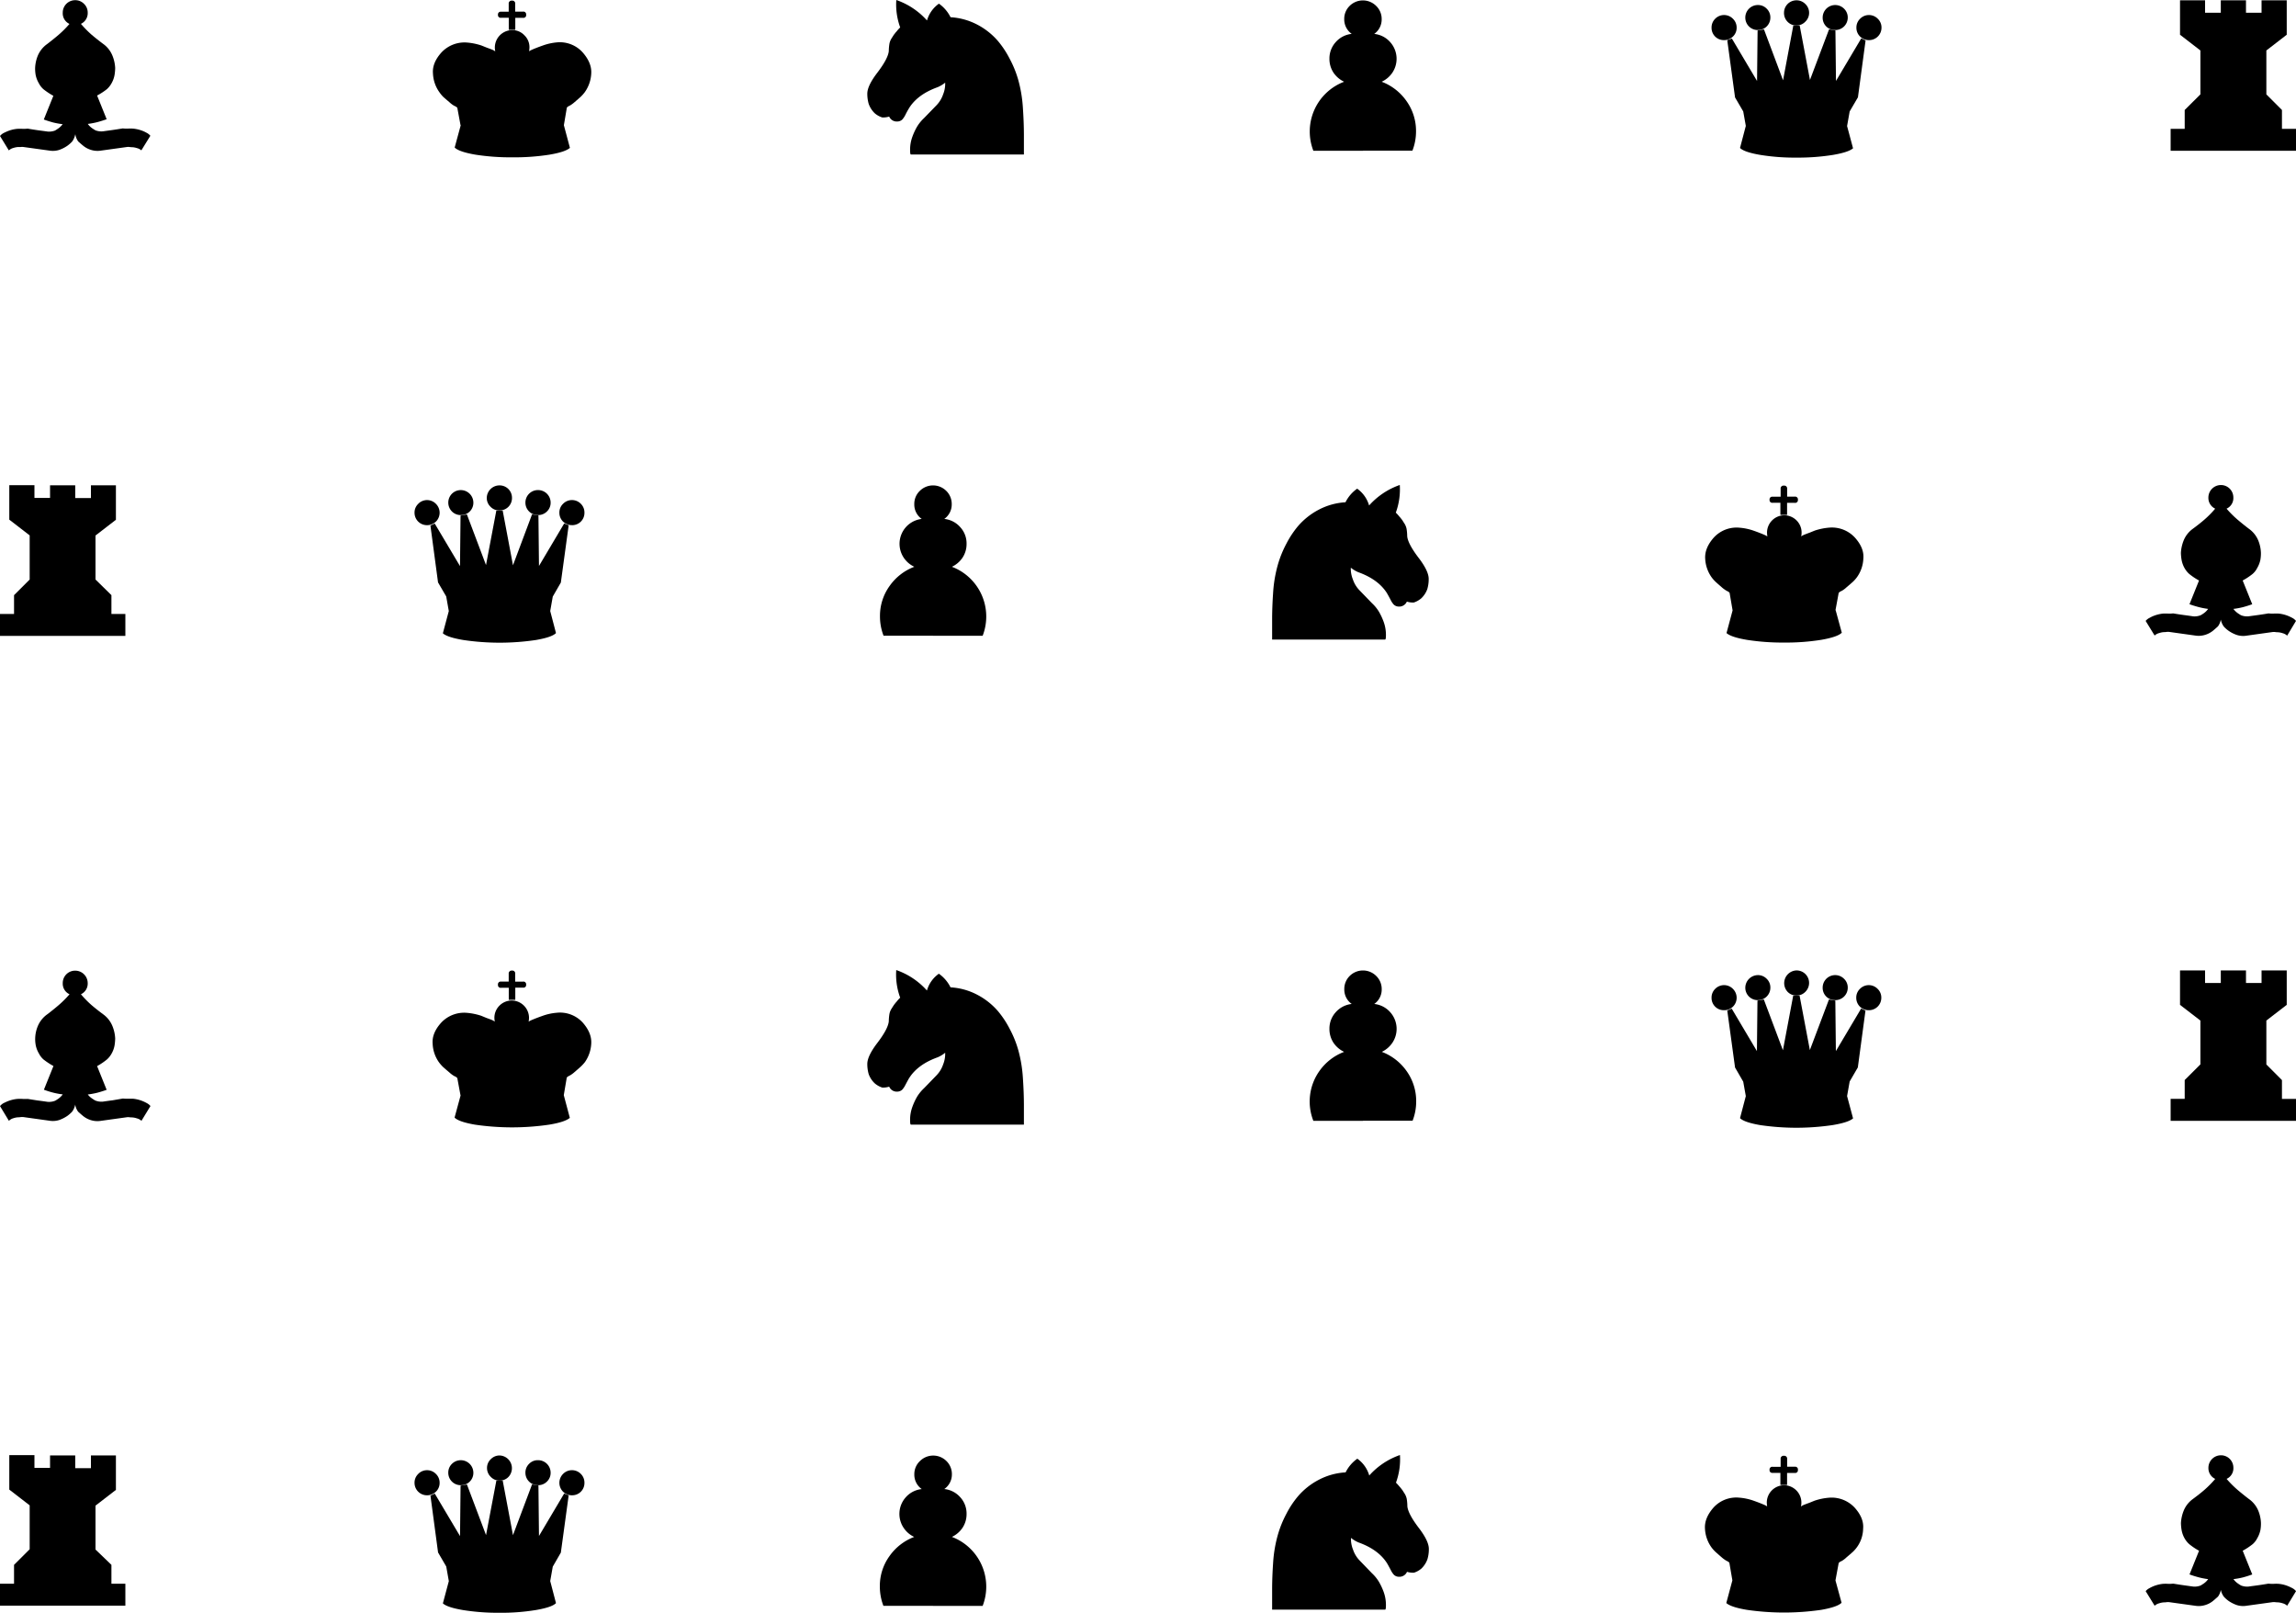 <svg xmlns="http://www.w3.org/2000/svg" viewBox="0 0 721.2 506.5"><g id="Layer_2" data-name="Layer 2"><g id="Layer_2-2" data-name="Layer 2"><g id="bb"><g id="Group_13" data-name="Group 13"><path id="Path_89" data-name="Path 89" d="M23.63,42.21a5.41,5.41,0,0,1-1,2.28,10.14,10.14,0,0,1-1.53,1.33,10.85,10.85,0,0,1-2.45,1.24,6.61,6.61,0,0,1-3.15.23l-8.1-1.12a3.39,3.39,0,0,0-.9,0,5.81,5.81,0,0,1-.72,0,5.89,5.89,0,0,0-1.56.29,3.23,3.23,0,0,0-1.44.78L0,42.71a3.94,3.94,0,0,1,.92-.81,10.56,10.56,0,0,1,1-.49,10.5,10.5,0,0,1,3.57-.95,14.06,14.06,0,0,1,1.59,0,11,11,0,0,0,1.62-.06c1,.17,2.07.34,3.11.49s2.12.28,3.18.43A5.29,5.29,0,0,0,17.28,41c.21-.12.55-.33,1-.64A6,6,0,0,0,19.68,39a23.75,23.75,0,0,1-3.12-.57c-1-.29-2-.59-2.8-.9l3-7.44A22,22,0,0,1,13.62,28a6.32,6.32,0,0,1-1.41-1.84,8.28,8.28,0,0,1-1-2.57,11.88,11.88,0,0,1-.18-2.22,11.54,11.54,0,0,1,.81-3.81,8.56,8.56,0,0,1,3-3.75c1.21-.93,2.4-1.88,3.55-2.86a31.83,31.83,0,0,0,3.43-3.44A3.66,3.66,0,0,1,19.71,4,3.89,3.89,0,0,1,23.57.06h.06A3.76,3.76,0,0,1,26.4,1.22,3.74,3.74,0,0,1,27.55,4a3.69,3.69,0,0,1-2.13,3.49,33.07,33.07,0,0,0,3.37,3.43q1.74,1.47,3.61,2.86a8.41,8.41,0,0,1,2.94,3.75,11.83,11.83,0,0,1,.84,3.81,15,15,0,0,1-.2,2.22,8.18,8.18,0,0,1-.93,2.57A7.05,7.05,0,0,1,33.58,28,20,20,0,0,1,30.5,30l3,7.44c-.85.31-1.8.61-2.86.9a24.62,24.62,0,0,1-3.06.58,5.63,5.63,0,0,0,1.36,1.35c.33.23.68.44,1,.64a5.22,5.22,0,0,0,2.34.34l3.12-.43c1.06-.15,2.11-.32,3.17-.49a10.18,10.18,0,0,0,1.56.06,14.92,14.92,0,0,1,1.64,0,11.1,11.1,0,0,1,3.58.95c.35.17.66.34.93.49a3.68,3.68,0,0,1,.95.81l-2.83,4.58A3.28,3.28,0,0,0,43,46.51a5.45,5.45,0,0,0-1.5-.28,5.12,5.12,0,0,1-.78-.06,3.17,3.17,0,0,0-.87,0l-8.08,1.12a6.94,6.94,0,0,1-3.23-.23,7.1,7.1,0,0,1-2.42-1.3c-.64-.51-1.15-1-1.53-1.32a5,5,0,0,1-.92-2.23"/></g></g><g id="bk"><g id="Group_14" data-name="Group 14"><path id="Path_95" data-name="Path 95" d="M144.65,39.28l-1-5.39s0,0-.08-.12a2.49,2.49,0,0,0-.84-.51,8,8,0,0,1-1.56-1.16c-.84-.71-1.51-1.29-2-1.73A11.58,11.58,0,0,1,138,28.93a10.82,10.82,0,0,1-2-5.86c-.19-2.21.7-4.42,2.68-6.61a9.9,9.9,0,0,1,8.11-3.09,19,19,0,0,1,4.47.93L153,15c.6.21,1.19.43,1.76.66a6.56,6.56,0,0,1,.81.47,5.47,5.47,0,0,1,5.31-6.67,5.17,5.17,0,0,1,3.84,1.62,5.18,5.18,0,0,1,1.59,3.8,8.27,8.27,0,0,1-.12,1.22,5.93,5.93,0,0,1,.78-.43c.88-.39,2-.84,3.49-1.36a17.56,17.56,0,0,1,4.47-1A9.65,9.65,0,0,1,183,16.43q2.91,3.3,2.72,6.61a11,11,0,0,1-2,5.86,11.31,11.31,0,0,1-1.29,1.47c-.48.44-1.13,1-1.94,1.7a9.28,9.28,0,0,1-1.61,1.16,1.88,1.88,0,0,0-.78.52l-.06.08a.09.09,0,0,0,0,.06l-.92,5.43,1.9,7.12c-1,.87-3.12,1.58-6.46,2.14a71.54,71.54,0,0,1-11.6.83,71.33,71.33,0,0,1-11.77-.86c-3.38-.6-5.51-1.34-6.37-2.22l1.9-7"/><path id="Path_100" data-name="Path 100" d="M161.86,9.36h-2.05V5.58h-2.39a.85.85,0,0,1-1-.71,1,1,0,0,1,0-.24v0a.85.85,0,0,1,.73-.95h2.64V1.2a.9.9,0,0,1,.78-1,.76.76,0,0,1,.26,0,.89.89,0,0,1,1,.76,1,1,0,0,1,0,.25V3.65h2.48a.84.84,0,0,1,.95.72.45.45,0,0,1,0,.23v0a.83.83,0,0,1-.71,1,.49.49,0,0,1-.24,0l-2.45,0,0,3.75"/></g></g><g id="bn"><g id="Group_15" data-name="Group 15"><path id="Path_105" data-name="Path 105" d="M298.59,5.41A20.6,20.6,0,0,1,307,7.75,22,22,0,0,1,313.57,13a29.77,29.77,0,0,1,3.57,5.43,33.2,33.2,0,0,1,2.72,6.72,42.42,42.42,0,0,1,1.44,8.68q.31,4.53.32,8.4v6.29H286.13c-.18,0-.26-.47-.26-1.41a11.86,11.86,0,0,1,.75-4.25,19.6,19.6,0,0,1,1.44-3.08,12.9,12.9,0,0,1,2.19-2.69q1.74-1.79,4-4.12a9.18,9.18,0,0,0,2-3.35,8.82,8.82,0,0,0,.64-3.66,10.12,10.12,0,0,1-2.34,1.41q-6.12,2.19-8.85,6.35a26.67,26.67,0,0,0-1.3,2.34,7,7,0,0,1-1,1.5,2.33,2.33,0,0,1-1.59.6,2.58,2.58,0,0,1-2.51-1.55,6.61,6.61,0,0,1-2.17.28,6.75,6.75,0,0,1-2.33-1.29,7.56,7.56,0,0,1-1.94-3,11.33,11.33,0,0,1-.43-3.17q0-2.43,3-6.4,3.53-4.59,3.75-7a15.19,15.19,0,0,1,.21-2.34,4.71,4.71,0,0,1,.72-1.73l.49-.78a6.26,6.26,0,0,1,.49-.66,3.6,3.6,0,0,1,.43-.52l.43-.52q.31-.37.81-.87A21,21,0,0,1,281.54,0a23,23,0,0,1,9.64,6.43,9.73,9.73,0,0,1,3.75-5.28,11.47,11.47,0,0,1,3.66,4.28"/></g></g><g id="bp"><g id="Group_16" data-name="Group 16"><path id="Path_112" data-name="Path 112" d="M428.13,47.34H412.54a16.71,16.71,0,0,1,9.67-21.67,8.22,8.22,0,0,1-3.35-2.86,7.82,7.82,0,0,1-1.27-4.36,7.63,7.63,0,0,1,2-5.25,7.73,7.73,0,0,1,5-2.56A5.56,5.56,0,0,1,422.24,6a5.67,5.67,0,0,1,1.7-4.15,5.89,5.89,0,0,1,8.32,0l0,0A5.68,5.68,0,0,1,434,6a5.57,5.57,0,0,1-2.34,4.65,7.68,7.68,0,0,1,5,2.56,7.83,7.83,0,0,1,.7,9.61A8.2,8.2,0,0,1,434,25.67a16.75,16.75,0,0,1,7.79,6.06,16.17,16.17,0,0,1,3,9.58,16.63,16.63,0,0,1-1.13,6H428.12"/></g></g><g id="bq"><g id="Group_17" data-name="Group 17"><path id="Path_113" data-name="Path 113" d="M587.07,12.6a3.86,3.86,0,0,1-2.8-1.13,3.8,3.8,0,0,1-1.15-2.8,3.77,3.77,0,0,1,1.15-2.77,3.88,3.88,0,0,1,5.47-.1.94.94,0,0,0,.1.1A3.77,3.77,0,0,1,591,8.67a3.9,3.9,0,0,1-3.86,3.93h-.06"/><path id="Path_114" data-name="Path 114" d="M541.54,12.6a3.84,3.84,0,0,1-3.92-3.77V8.67a3.82,3.82,0,0,1,1.13-2.77,3.9,3.9,0,0,1,5.51-.08l.08.08a3.82,3.82,0,0,1,1.16,2.77,3.77,3.77,0,0,1-1.16,2.8,3.86,3.86,0,0,1-2.8,1.13"/><path id="Path_115" data-name="Path 115" d="M576.44,9.43a3.84,3.84,0,0,1-3.92-3.77V5.5a3.94,3.94,0,0,1,6.72-2.77A3.82,3.82,0,0,1,580.4,5.5a3.91,3.91,0,0,1-4,3.93"/><path id="Path_116" data-name="Path 116" d="M552.17,9.43a3.89,3.89,0,0,1-3.95-3.93,3.94,3.94,0,0,1,3.95-3.92,3.75,3.75,0,0,1,2.77,1.15,3.77,3.77,0,0,1,1.15,2.77,3.89,3.89,0,0,1-3.85,3.93h-.07"/><path id="Path_120" data-name="Path 120" d="M564.31,8a3.8,3.8,0,0,1-2.8-1.15A3.89,3.89,0,0,1,560.38,4,3.9,3.9,0,0,1,564.24.1h.07a3.82,3.82,0,0,1,2.77,1.16A3.75,3.75,0,0,1,568.26,4a3.77,3.77,0,0,1-1.18,2.8A3.81,3.81,0,0,1,564.31,8"/><path id="Path_117" data-name="Path 117" d="M582.05,46.58q-1.41,1.24-6.35,2.08a69.78,69.78,0,0,1-11.37.84,67.3,67.3,0,0,1-11.51-.87c-3.31-.57-5.39-1.29-6.26-2.16l1.82-6.93L547.57,35,545,30.6l-2.45-18L544,12.1l7.91,13.33.17-15.86,2-.35,6,16L563.3,8h2l3.23,17.11,6-15.9,2,.35.17,15.86,7.94-13.36,1.36.64-2.4,17.86L581,35l-.81,4.59,1.88,7"/></g></g><g id="br"><g id="Group_18" data-name="Group 18"><path id="Path_122" data-name="Path 122" d="M705.48,4h4.9V.09h7.91V10.91l-6.4,4.94V29.64l4.9,4.9v5.92h4.41v6.89H681.82V40.46h4.42V34.54l4.93-4.9V15.85l-6.4-4.94V.09h7.87V4h4.94V.09h7.91V4"/></g></g><g id="bb-2" data-name="bb"><g id="Group_13-2" data-name="Group 13"><path id="Path_89-2" data-name="Path 89" d="M697.57,194.55a5.54,5.54,0,0,0,1,2.28,10.07,10.07,0,0,0,1.52,1.32,10.52,10.52,0,0,0,2.46,1.24,6.44,6.44,0,0,0,3.14.24l8.11-1.13a3.32,3.32,0,0,1,.89,0,4.37,4.37,0,0,0,.72.06,5.52,5.52,0,0,1,1.56.29,3.26,3.26,0,0,1,1.45.78L721.2,195a4,4,0,0,0-.92-.81c-.27-.15-.59-.32-.95-.49a10.85,10.85,0,0,0-3.58-1,14.06,14.06,0,0,0-1.59,0,10.79,10.79,0,0,1-1.61-.06c-1,.18-2.08.34-3.12.49l-3.17.43a5.18,5.18,0,0,1-2.34-.34c-.21-.12-.55-.33-1-.64a5.9,5.9,0,0,1-1.38-1.35,23.34,23.34,0,0,0,3.11-.58c1.06-.29,2-.59,2.8-.89l-3-7.45a21.09,21.09,0,0,0,3.14-2.08,6.06,6.06,0,0,0,1.42-1.84,8.54,8.54,0,0,0,1-2.57,11.8,11.8,0,0,0,.17-2.22,11.29,11.29,0,0,0-.81-3.81,8.54,8.54,0,0,0-3-3.75c-1.21-.92-2.39-1.88-3.55-2.86a32.67,32.67,0,0,1-3.43-3.43,3.64,3.64,0,0,0,2.13-3.49,3.9,3.9,0,0,0-3.86-3.93h-.06a3.94,3.94,0,0,0-3.92,3.93,3.71,3.71,0,0,0,2.14,3.49,31.29,31.29,0,0,1-3.38,3.43c-1.15,1-2.36,1.94-3.61,2.86a8.41,8.41,0,0,0-2.94,3.75,12.17,12.17,0,0,0-.84,3.81,13.68,13.68,0,0,0,.21,2.22,8.15,8.15,0,0,0,.92,2.57,7.1,7.1,0,0,0,1.47,1.85,20.07,20.07,0,0,0,3.09,2.07l-3,7.45c.84.31,1.8.6,2.86.89a24.13,24.13,0,0,0,3,.58,5.81,5.81,0,0,1-1.35,1.36,11.06,11.06,0,0,1-1,.63,5.32,5.32,0,0,1-2.34.35c-1-.16-2.08-.3-3.11-.44s-2.12-.31-3.18-.49a10.13,10.13,0,0,1-1.56.06,15,15,0,0,0-1.64,0,11.36,11.36,0,0,0-3.58,1l-.92.49a3.89,3.89,0,0,0-.95.81l2.82,4.59a3.26,3.26,0,0,1,1.48-.78,5.05,5.05,0,0,1,1.5-.29,4.9,4.9,0,0,0,.77-.06,3.17,3.17,0,0,1,.87,0l8.08,1.13a6.93,6.93,0,0,0,3.23-.23,7.41,7.41,0,0,0,2.43-1.3c.63-.52,1.14-1,1.52-1.33a4.9,4.9,0,0,0,.92-2.22"/></g></g><g id="bk-2" data-name="bk"><g id="Group_14-2" data-name="Group 14"><path id="Path_95-2" data-name="Path 95" d="M576.55,191.62l1-5.4s0,0,.09-.11a2.33,2.33,0,0,1,.83-.52,7.71,7.71,0,0,0,1.56-1.16c.85-.71,1.51-1.28,2-1.73a10.23,10.23,0,0,0,1.27-1.44,10.82,10.82,0,0,0,2-5.86c.2-2.21-.7-4.41-2.68-6.6a9.83,9.83,0,0,0-8.11-3.09,19.52,19.52,0,0,0-4.47.92l-1.7.69c-.6.21-1.18.44-1.76.67a6.48,6.48,0,0,0-.81.46,5.39,5.39,0,0,0-1.44-5,5.47,5.47,0,0,0-3.87-1.62,5.46,5.46,0,0,0-5.42,5.43,9.89,9.89,0,0,0,.11,1.21,5.93,5.93,0,0,0-.78-.43c-.88-.39-2-.84-3.49-1.36a17.47,17.47,0,0,0-4.47-.95,9.69,9.69,0,0,0-8.08,3.09q-2.91,3.28-2.71,6.61a11,11,0,0,0,2,5.85,10.68,10.68,0,0,0,1.3,1.47c.48.45,1.12,1,1.93,1.71a9.7,9.7,0,0,0,1.62,1.15,2.14,2.14,0,0,1,.78.52.41.41,0,0,0,.05.09.05.05,0,0,1,0,.05l.93,5.43-1.91,7.12c1,.87,3.12,1.58,6.47,2.14a72.48,72.48,0,0,0,11.59.84,70.27,70.27,0,0,0,11.77-.87c3.39-.6,5.51-1.34,6.38-2.22l-1.91-7"/><path id="Path_100-2" data-name="Path 100" d="M559.34,161.7h2v-3.78h2.4a.86.86,0,0,0,1-.71.65.65,0,0,0,0-.24v0a.86.86,0,0,0-.74-1,.65.65,0,0,0-.24,0h-2.4v-2.46a.89.89,0,0,0-.78-1,1.13,1.13,0,0,0-.26,0,.9.9,0,0,0-1,.76,1,1,0,0,0,0,.25V156h-2.48a.84.84,0,0,0-1,.71,1,1,0,0,0,0,.24v0a.84.84,0,0,0,.71.95,1,1,0,0,0,.24,0l2.45,0,0,3.75"/></g></g><g id="bn-2" data-name="bn"><g id="Group_15-2" data-name="Group 15"><path id="Path_105-2" data-name="Path 105" d="M422.62,157.74a20.56,20.56,0,0,0-8.4,2.34,22.06,22.06,0,0,0-6.58,5.25,30,30,0,0,0-3.58,5.43,34,34,0,0,0-2.71,6.72,42,42,0,0,0-1.45,8.68q-.31,4.53-.31,8.4v6.29h35.49c.17,0,.26-.47.26-1.41a12,12,0,0,0-.75-4.24,19.76,19.76,0,0,0-1.45-3.09,12.53,12.53,0,0,0-2.19-2.68l-4-4.13a9,9,0,0,1-2-3.35,8.82,8.82,0,0,1-.64-3.66,9.78,9.78,0,0,0,2.34,1.41q6.12,2.2,8.86,6.35c.13.18.57.95,1.3,2.34a6.15,6.15,0,0,0,1,1.5,2.37,2.37,0,0,0,1.59.61,2.6,2.6,0,0,0,2.51-1.56,6.59,6.59,0,0,0,2.16.29,7,7,0,0,0,2.34-1.3,7.43,7.43,0,0,0,1.93-2.94,11,11,0,0,0,.43-3.18c0-1.61-1-3.75-3-6.4-2.35-3.06-3.6-5.38-3.75-7a15.4,15.4,0,0,0-.2-2.34,5,5,0,0,0-.72-1.73c-.25-.38-.42-.64-.49-.78a8.05,8.05,0,0,0-.49-.66c-.14-.18-.28-.36-.43-.52s-.26-.31-.44-.52a11.74,11.74,0,0,0-.81-.86,21.26,21.26,0,0,0,1.25-8.69,23.06,23.06,0,0,0-9.64,6.44,9.75,9.75,0,0,0-3.75-5.28,11.46,11.46,0,0,0-3.67,4.27"/></g></g><g id="bp-2" data-name="bp"><g id="Group_16-2" data-name="Group 16"><path id="Path_112-2" data-name="Path 112" d="M293.08,199.67h15.58A16.71,16.71,0,0,0,299,178a8.19,8.19,0,0,0,3.34-2.86,7.73,7.73,0,0,0,1.27-4.35,7.5,7.5,0,0,0-2-5.25,7.69,7.69,0,0,0-5-2.57,5.56,5.56,0,0,0,2.34-4.65,5.75,5.75,0,0,0-1.71-4.15,5.88,5.88,0,0,0-8.32,0h0a5.62,5.62,0,0,0-1.73,4.15,5.51,5.51,0,0,0,2.33,4.65,7.87,7.87,0,0,0-5.65,12.17A8.07,8.07,0,0,0,287.2,178a16.7,16.7,0,0,0-7.79,6.06,16.05,16.05,0,0,0-3,9.58,16.79,16.79,0,0,0,1.12,6h15.59"/></g></g><g id="bq-2" data-name="bq"><g id="Group_17-2" data-name="Group 17"><path id="Path_113-2" data-name="Path 113" d="M134.14,164.93a3.88,3.88,0,0,0,2.79-1.12,3.92,3.92,0,0,0,0-5.57,3.86,3.86,0,0,0-5.47-.1l-.09.1a3.75,3.75,0,0,0-1.16,2.77,3.89,3.89,0,0,0,3.86,3.92h.07"/><path id="Path_114-2" data-name="Path 114" d="M179.66,164.93a3.84,3.84,0,0,0,3.92-3.76V161a3.82,3.82,0,0,0-1.12-2.77,3.9,3.9,0,0,0-5.52-.08l-.08.08a3.74,3.74,0,0,0-1.15,2.77,3.84,3.84,0,0,0,1.15,2.8,3.89,3.89,0,0,0,2.8,1.12"/><path id="Path_115-2" data-name="Path 115" d="M144.76,161.76a3.86,3.86,0,0,0,3.93-3.76v-.17a3.95,3.95,0,0,0-6.73-2.77,3.95,3.95,0,0,0,0,5.57,3.86,3.86,0,0,0,2.8,1.13"/><path id="Path_116-2" data-name="Path 116" d="M169,161.76a3.86,3.86,0,0,0,2.8-1.13,3.77,3.77,0,0,0,1.16-2.8,3.94,3.94,0,0,0-4-3.92,3.93,3.93,0,0,0-3.92,3.92,3.9,3.9,0,0,0,3.86,3.93H169"/><path id="Path_120-2" data-name="Path 120" d="M156.9,160.31a3.88,3.88,0,0,0,3.92-3.95,3.88,3.88,0,0,0-3.86-3.92h-.06a4,4,0,0,0-4,3.92,3.8,3.8,0,0,0,1.19,2.8,3.74,3.74,0,0,0,2.77,1.15"/><path id="Path_117-2" data-name="Path 117" d="M139.15,198.92c.94.82,3.06,1.52,6.35,2.07a77.41,77.41,0,0,0,22.88,0q5-.87,6.26-2.17l-1.81-6.92.8-4.54,2.54-4.41,2.46-18-1.42-.54-7.91,13.33-.17-15.87-2-.35-6,16-3.23-17.17h-2l-3.24,17.11-6-15.9-2,.35-.17,15.87-7.94-13.36-1.35.63,2.39,17.86,2.57,4.41.81,4.59-1.87,7"/></g></g><g id="br-2" data-name="br"><g id="Group_18-2" data-name="Group 18"><path id="Path_122-2" data-name="Path 122" d="M15.73,156.38H10.82v-4H2.92v10.82l6.4,4.94V182l-4.91,4.91v5.91H0v6.89H39.38v-6.89H35v-5.91L30,182V168.18l6.41-4.94V152.42H28.56v4H23.63v-4H15.72v4"/></g></g><g id="bb-3" data-name="bb"><g id="Group_13-3" data-name="Group 13"><path id="Path_89-3" data-name="Path 89" d="M23.63,346.88a5.41,5.41,0,0,1-1,2.28,10.73,10.73,0,0,1-1.53,1.33,11.28,11.28,0,0,1-2.45,1.24,6.61,6.61,0,0,1-3.15.23l-8.1-1.13a4.51,4.51,0,0,0-.9,0,4.37,4.37,0,0,1-.72.06,5.52,5.52,0,0,0-1.56.29A3.23,3.23,0,0,0,2.8,352L0,347.37a4.46,4.46,0,0,1,.92-.81c.27-.15.59-.31,1-.49a10.73,10.73,0,0,1,3.57-.95,14.06,14.06,0,0,1,1.59,0,12.53,12.53,0,0,0,1.62,0l3.11.49c1.06.13,2.12.28,3.18.43a5.3,5.3,0,0,0,2.33-.35c.21-.11.55-.33,1-.63a6.4,6.4,0,0,0,1.39-1.36,22.24,22.24,0,0,1-3.12-.58,28.34,28.34,0,0,1-2.8-.89l3-7.44a22.88,22.88,0,0,1-3.15-2.08,6.23,6.23,0,0,1-1.41-1.85,8.1,8.1,0,0,1-1-2.57,10.59,10.59,0,0,1,.63-6,8.61,8.61,0,0,1,3-3.75c1.21-.92,2.4-1.87,3.55-2.86a30.86,30.86,0,0,0,3.43-3.43,3.66,3.66,0,0,1-2.13-3.49,3.88,3.88,0,0,1,3.86-3.92h.06a3.93,3.93,0,0,1,3.92,3.92,3.68,3.68,0,0,1-2.13,3.49,32.2,32.2,0,0,0,3.37,3.44q1.74,1.47,3.61,2.85a8.5,8.5,0,0,1,2.94,3.76,11.83,11.83,0,0,1,.84,3.8,15.15,15.15,0,0,1-.2,2.23,8,8,0,0,1-.93,2.56,6.94,6.94,0,0,1-1.47,1.85,20.79,20.79,0,0,1-3.08,2.08l3,7.44c-.85.31-1.8.61-2.86.9a24.59,24.59,0,0,1-3.06.57A5.49,5.49,0,0,0,28.94,345a10.91,10.91,0,0,0,1,.63,5.37,5.37,0,0,0,2.34.35c1-.15,2.08-.3,3.12-.43L38.6,345a11.63,11.63,0,0,0,1.56.06c.55,0,1.1,0,1.64,0a11.12,11.12,0,0,1,3.58,1c.35.17.66.33.93.49a3.5,3.5,0,0,1,.95.81L44.43,352a3.28,3.28,0,0,0-1.47-.78,5.46,5.46,0,0,0-1.5-.29,6.81,6.81,0,0,1-.78-.05,3.17,3.17,0,0,0-.87,0L31.73,352a6.94,6.94,0,0,1-3.23-.23,7.28,7.28,0,0,1-2.42-1.3c-.64-.52-1.15-1-1.53-1.33a5,5,0,0,1-.92-2.22"/></g></g><g id="bk-3" data-name="bk"><g id="Group_14-3" data-name="Group 14"><path id="Path_95-3" data-name="Path 95" d="M144.65,344l-1-5.39s0,0-.08-.12a2.37,2.37,0,0,0-.84-.52,8.38,8.38,0,0,1-1.56-1.15c-.84-.71-1.51-1.29-2-1.73a11.67,11.67,0,0,1-1.27-1.45,10.78,10.78,0,0,1-2-5.85q-.28-3.33,2.68-6.61a9.87,9.87,0,0,1,8.11-3.09,19.52,19.52,0,0,1,4.47.92l1.7.7c.6.21,1.19.43,1.76.66a8,8,0,0,1,.81.46,5.37,5.37,0,0,1,1.45-5,5.43,5.43,0,0,1,3.86-1.61,5.46,5.46,0,0,1,5.43,5.42,8.13,8.13,0,0,1-.12,1.21,7.37,7.37,0,0,1,.78-.43c.88-.38,2-.83,3.49-1.35a17.16,17.16,0,0,1,4.47-1A9.68,9.68,0,0,1,183,321.1c1.94,2.19,2.85,4.4,2.72,6.61a11.06,11.06,0,0,1-2,5.86A12.81,12.81,0,0,1,182.4,335c-.48.44-1.13,1-1.94,1.7a8.73,8.73,0,0,1-1.61,1.15,2,2,0,0,0-.78.52l-.06.09a.09.09,0,0,0,0,.06l-.92,5.42,1.9,7.13c-1,.86-3.12,1.58-6.46,2.13a80.28,80.28,0,0,1-23.37,0c-3.38-.59-5.51-1.33-6.37-2.22l1.9-7"/><path id="Path_100-3" data-name="Path 100" d="M161.86,314h-2.05v-3.78h-2.39a.85.85,0,0,1-1-.71,1,1,0,0,1,0-.24v0a.86.86,0,0,1,.73-1,1,1,0,0,1,.25,0h2.39v-2.45a.92.92,0,0,1,.78-1,.75.75,0,0,1,.26,0,.88.88,0,0,1,1,.75,1.13,1.13,0,0,1,0,.26v2.45h2.48a.83.83,0,0,1,.95.71.49.49,0,0,1,0,.24v0a.83.83,0,0,1-.71.95h-.24l-2.45,0,0,3.75"/></g></g><g id="bn-3" data-name="bn"><g id="Group_15-3" data-name="Group 15"><path id="Path_105-3" data-name="Path 105" d="M298.59,310.08a20.44,20.44,0,0,1,8.4,2.34,22,22,0,0,1,6.58,5.25,30,30,0,0,1,3.57,5.42,33.44,33.44,0,0,1,2.72,6.72,42.63,42.63,0,0,1,1.44,8.69q.31,4.53.32,8.4v6.29H286.13c-.18,0-.26-.48-.26-1.42a11.81,11.81,0,0,1,.75-4.24,19.71,19.71,0,0,1,1.44-3.09,12.84,12.84,0,0,1,2.19-2.68q1.74-1.78,4-4.13a9.06,9.06,0,0,0,2-3.34,8.87,8.87,0,0,0,.64-3.67,9.82,9.82,0,0,1-2.34,1.42q-6.12,2.19-8.85,6.35c-.14.17-.57.95-1.3,2.33a6.8,6.8,0,0,1-1,1.5,2.34,2.34,0,0,1-1.59.61,2.57,2.57,0,0,1-2.51-1.56,6.36,6.36,0,0,1-2.17.29,7,7,0,0,1-2.33-1.3,7.45,7.45,0,0,1-1.94-2.94,11.33,11.33,0,0,1-.43-3.17c0-1.62,1-3.75,3-6.41q3.53-4.58,3.75-7a15.17,15.17,0,0,1,.21-2.33,4.71,4.71,0,0,1,.72-1.73l.49-.78a7.63,7.63,0,0,1,.49-.67,5.15,5.15,0,0,1,.43-.52c.11-.13.26-.3.43-.52a11.74,11.74,0,0,1,.81-.86,21,21,0,0,1-1.24-8.68,22.94,22.94,0,0,1,9.64,6.43,9.7,9.7,0,0,1,3.75-5.28,11.52,11.52,0,0,1,3.66,4.27"/></g></g><g id="bp-3" data-name="bp"><g id="Group_16-3" data-name="Group 16"><path id="Path_112-3" data-name="Path 112" d="M428.13,352H412.54a16.55,16.55,0,0,1,1.88-15.61,16.75,16.75,0,0,1,7.79-6.05,8.22,8.22,0,0,1-3.35-2.86,7.84,7.84,0,0,1-1.27-4.36,7.61,7.61,0,0,1,2-5.25,7.79,7.79,0,0,1,5-2.57,5.53,5.53,0,0,1-2.33-4.64,5.71,5.71,0,0,1,1.7-4.16,5.89,5.89,0,0,1,8.32,0h0a5.7,5.7,0,0,1,1.73,4.16,5.54,5.54,0,0,1-2.34,4.64,7.74,7.74,0,0,1,5,2.57,7.83,7.83,0,0,1,.7,9.61,8.35,8.35,0,0,1-3.32,2.86,16.8,16.8,0,0,1,7.79,6.05,16.21,16.21,0,0,1,3,9.58,16.59,16.59,0,0,1-1.13,6H428.12"/></g></g><g id="bq-3" data-name="bq"><g id="Group_17-3" data-name="Group 17"><path id="Path_113-3" data-name="Path 113" d="M587.07,317.26a3.88,3.88,0,0,1-4-3.92,3.75,3.75,0,0,1,1.15-2.77,3.87,3.87,0,0,1,5.47-.1l.1.1a3.75,3.75,0,0,1,1.15,2.77,3.88,3.88,0,0,1-3.86,3.92h-.06"/><path id="Path_114-3" data-name="Path 114" d="M541.54,317.26a3.84,3.84,0,0,1-3.92-3.76v-.16a3.79,3.79,0,0,1,1.13-2.77,3.89,3.89,0,0,1,5.51-.08l.08.08a3.92,3.92,0,0,1,0,5.57,3.85,3.85,0,0,1-2.8,1.12"/><path id="Path_115-3" data-name="Path 115" d="M576.44,314.09a3.84,3.84,0,0,1-3.92-3.76v-.16a3.93,3.93,0,0,1,6.72-2.77,3.78,3.78,0,0,1,1.16,2.77,3.89,3.89,0,0,1-4,3.92"/><path id="Path_116-3" data-name="Path 116" d="M552.17,314.09a3.88,3.88,0,0,1-3.95-3.92,4,4,0,0,1,3.95-3.93,3.8,3.8,0,0,1,2.77,1.16,3.74,3.74,0,0,1,1.15,2.77,3.89,3.89,0,0,1-3.85,3.92h-.07"/><path id="Path_120-3" data-name="Path 120" d="M564.31,312.65a3.81,3.81,0,0,1-2.8-1.16,4,4,0,0,1,2.73-6.72h.07a3.92,3.92,0,0,1,2.77,6.72,3.82,3.82,0,0,1-2.77,1.16"/><path id="Path_117-3" data-name="Path 117" d="M582.05,351.25q-1.41,1.25-6.35,2.08a77.87,77.87,0,0,1-22.88,0c-3.31-.58-5.39-1.3-6.26-2.17l1.82-6.92-.81-4.53L545,335.26l-2.45-17.94,1.41-.55,7.91,13.33.17-15.87,2-.34,6,15.95,3.23-17.17h2l3.23,17.11,6-15.89,2,.34.17,15.87,7.94-13.36,1.36.64-2.4,17.85L581,339.65l-.81,4.58,1.88,7"/></g></g><g id="br-3" data-name="br"><g id="Group_18-3" data-name="Group 18"><path id="Path_122-3" data-name="Path 122" d="M705.48,308.71h4.9v-3.95h7.91v10.82l-6.4,4.93V334.3l4.9,4.91v5.91h4.41V352H681.82v-6.9h4.42v-5.91l4.93-4.91V320.51l-6.4-4.93V304.76h7.87v3.95h4.94v-3.95h7.91v3.95"/></g></g><g id="bb-4" data-name="bb"><g id="Group_13-4" data-name="Group 13"><path id="Path_89-4" data-name="Path 89" d="M697.57,499.21a5.42,5.42,0,0,0,1,2.28,9.6,9.6,0,0,0,1.52,1.33,10.92,10.92,0,0,0,2.46,1.24,6.55,6.55,0,0,0,3.14.23l8.11-1.12a3.32,3.32,0,0,1,.89,0,5.81,5.81,0,0,0,.72.05,5.89,5.89,0,0,1,1.56.29,3.26,3.26,0,0,1,1.45.78l2.79-4.58a3.75,3.75,0,0,0-.92-.81c-.27-.16-.59-.32-.95-.49a10.61,10.61,0,0,0-3.58-1,14.06,14.06,0,0,0-1.59,0,10.79,10.79,0,0,1-1.61-.06c-1,.17-2.08.34-3.12.49s-2.11.28-3.17.43a5.32,5.32,0,0,1-2.34-.34c-.21-.12-.55-.33-1-.64a5.75,5.75,0,0,1-1.38-1.36,23.31,23.31,0,0,0,3.11-.57c1.06-.29,2-.59,2.8-.9l-3-7.44a21.9,21.9,0,0,0,3.14-2.08,6.18,6.18,0,0,0,1.42-1.84,8.54,8.54,0,0,0,1-2.57,11.86,11.86,0,0,0,.17-2.22,11.29,11.29,0,0,0-.81-3.81,8.49,8.49,0,0,0-3-3.75q-1.82-1.39-3.55-2.86a32.76,32.76,0,0,1-3.43-3.44,3.64,3.64,0,0,0,2.13-3.49,3.89,3.89,0,0,0-3.86-3.92h-.06a3.94,3.94,0,0,0-3.92,3.93,3.72,3.72,0,0,0,2.14,3.49,33.16,33.16,0,0,1-3.38,3.43c-1.15,1-2.36,1.93-3.61,2.86a8.41,8.41,0,0,0-2.94,3.75,12.1,12.1,0,0,0-.84,3.81,13.79,13.79,0,0,0,.21,2.22,8.15,8.15,0,0,0,.92,2.57,7.05,7.05,0,0,0,1.47,1.84,20.13,20.13,0,0,0,3.09,2.08l-3,7.44c.84.31,1.8.61,2.86.9a24.13,24.13,0,0,0,3,.58,5.77,5.77,0,0,1-1.35,1.35c-.34.23-.68.44-1,.64a5.18,5.18,0,0,1-2.34.34l-3.11-.43c-1.06-.15-2.12-.32-3.18-.49a10.13,10.13,0,0,1-1.56.06,15,15,0,0,0-1.64,0,11.1,11.1,0,0,0-3.58,1c-.34.17-.65.34-.92.49a3.68,3.68,0,0,0-.95.81l2.82,4.58a3.36,3.36,0,0,1,1.48-.78,5.38,5.38,0,0,1,1.5-.28,4.9,4.9,0,0,0,.77-.06,3.17,3.17,0,0,1,.87,0l8.08,1.12a6.93,6.93,0,0,0,3.23-.23,7.05,7.05,0,0,0,2.43-1.3c.63-.51,1.14-1,1.52-1.32a4.93,4.93,0,0,0,.92-2.23"/></g></g><g id="bk-4" data-name="bk"><g id="Group_14-4" data-name="Group 14"><path id="Path_95-4" data-name="Path 95" d="M576.55,496.28l1-5.39s0,0,.09-.12a2.45,2.45,0,0,1,.83-.51A7.71,7.71,0,0,0,580,489.1c.85-.71,1.51-1.29,2-1.73a10.25,10.25,0,0,0,3.23-7.3c.2-2.21-.7-4.42-2.68-6.61a9.89,9.89,0,0,0-8.11-3.09,19,19,0,0,0-4.47.93l-1.7.69c-.6.21-1.18.43-1.76.66a6.56,6.56,0,0,0-.81.47,5.46,5.46,0,0,0-5.31-6.67,5.46,5.46,0,0,0-5.42,5.42,9.88,9.88,0,0,0,.11,1.22,5.93,5.93,0,0,0-.78-.43c-.88-.39-2-.84-3.49-1.36a17.47,17.47,0,0,0-4.47-.95,9.66,9.66,0,0,0-8.08,3.08q-2.91,3.3-2.71,6.61a11,11,0,0,0,2,5.86,10.68,10.68,0,0,0,1.3,1.47c.48.44,1.12,1,1.93,1.7a9.76,9.76,0,0,0,1.62,1.16,2,2,0,0,1,.78.52.22.22,0,0,0,.05.08.09.09,0,0,1,0,.06l.93,5.43-1.91,7.12c1,.87,3.12,1.58,6.47,2.14a81.15,81.15,0,0,0,23.36,0c3.39-.6,5.51-1.34,6.38-2.22l-1.91-7"/><path id="Path_100-4" data-name="Path 100" d="M559.34,466.36h2v-3.78h2.4a.84.84,0,0,0,1-.71.65.65,0,0,0,0-.24v0a.85.85,0,0,0-.74-1h-2.64V458.2a.89.89,0,0,0-.78-1,.76.76,0,0,0-.26,0,.9.9,0,0,0-1,.76,1,1,0,0,0,0,.25v2.45h-2.48a.85.85,0,0,0-1,.72.88.88,0,0,0,0,.23v0a.83.83,0,0,0,.71.95.49.49,0,0,0,.24,0l2.45,0,0,3.75"/></g></g><g id="bn-4" data-name="bn"><g id="Group_15-4" data-name="Group 15"><path id="Path_105-4" data-name="Path 105" d="M422.62,462.41a20.56,20.56,0,0,0-8.4,2.34,21.9,21.9,0,0,0-6.58,5.25,29.31,29.31,0,0,0-3.58,5.43,33.76,33.76,0,0,0-2.71,6.72,41.77,41.77,0,0,0-1.45,8.68q-.31,4.53-.31,8.4v6.29h35.49c.17,0,.26-.47.26-1.41a12.09,12.09,0,0,0-.75-4.25,19.65,19.65,0,0,0-1.45-3.08,12.59,12.59,0,0,0-2.19-2.69L427,490a9.07,9.07,0,0,1-2-3.35,8.82,8.82,0,0,1-.64-3.66,10.12,10.12,0,0,0,2.34,1.41q6.12,2.19,8.86,6.35c.13.17.57.95,1.3,2.34a6.35,6.35,0,0,0,1,1.5,2.32,2.32,0,0,0,1.59.6,2.58,2.58,0,0,0,2.51-1.55,6.58,6.58,0,0,0,2.16.28,6.8,6.8,0,0,0,2.34-1.29,7.53,7.53,0,0,0,1.93-3,11,11,0,0,0,.43-3.17q0-2.43-3-6.4-3.53-4.59-3.75-7a15.18,15.18,0,0,0-.2-2.34,4.89,4.89,0,0,0-.72-1.73c-.25-.39-.42-.65-.49-.78a8.05,8.05,0,0,0-.49-.66,5.66,5.66,0,0,0-.43-.52l-.44-.52q-.32-.37-.81-.87a21.18,21.18,0,0,0,1.25-8.68,23,23,0,0,0-9.64,6.43,9.78,9.78,0,0,0-3.75-5.28,11.5,11.5,0,0,0-3.67,4.28"/></g></g><g id="bp-4" data-name="bp"><g id="Group_16-4" data-name="Group 16"><path id="Path_112-4" data-name="Path 112" d="M293.08,504.34h15.58A16.71,16.71,0,0,0,299,482.67a8.19,8.19,0,0,0,3.34-2.86,7.74,7.74,0,0,0,1.27-4.36,7.53,7.53,0,0,0-2-5.25,7.68,7.68,0,0,0-5-2.56A5.57,5.57,0,0,0,299,463a5.72,5.72,0,0,0-1.71-4.15,5.89,5.89,0,0,0-8.32,0v0A5.6,5.6,0,0,0,287.2,463a5.53,5.53,0,0,0,2.33,4.65,7.73,7.73,0,0,0-5,2.56,7.83,7.83,0,0,0-.69,9.61,8.07,8.07,0,0,0,3.32,2.86,16.7,16.7,0,0,0-7.79,6.06,16,16,0,0,0-3,9.58,16.83,16.83,0,0,0,1.12,6h15.59"/></g></g><g id="bq-4" data-name="bq"><g id="Group_17-4" data-name="Group 17"><path id="Path_113-4" data-name="Path 113" d="M134.14,469.6a3.85,3.85,0,0,0,2.79-1.13,3.77,3.77,0,0,0,1.16-2.8,3.82,3.82,0,0,0-1.16-2.77,3.88,3.88,0,0,0-5.47-.1l-.09.1a3.78,3.78,0,0,0-1.16,2.77,3.9,3.9,0,0,0,3.86,3.93h.07"/><path id="Path_114-4" data-name="Path 114" d="M179.66,469.6a3.84,3.84,0,0,0,3.92-3.77v-.16a3.85,3.85,0,0,0-1.12-2.77,3.91,3.91,0,0,0-5.52-.08l-.08.08a3.95,3.95,0,0,0,0,5.57,3.86,3.86,0,0,0,2.8,1.13"/><path id="Path_115-4" data-name="Path 115" d="M144.76,466.43a3.86,3.86,0,0,0,3.93-3.77v-.16a3.95,3.95,0,0,0-6.73-2.77,3.77,3.77,0,0,0-1.15,2.77,3.89,3.89,0,0,0,3.95,3.93"/><path id="Path_116-4" data-name="Path 116" d="M169,466.43a3.86,3.86,0,0,0,2.8-1.13,3.79,3.79,0,0,0,1.16-2.8,3.94,3.94,0,0,0-4-3.92,3.77,3.77,0,0,0-2.77,1.15,3.81,3.81,0,0,0-1.15,2.77,3.9,3.9,0,0,0,3.86,3.93H169"/><path id="Path_120-4" data-name="Path 120" d="M156.9,465a3.84,3.84,0,0,0,2.8-1.15A4,4,0,0,0,157,457.1h-.06a3.78,3.78,0,0,0-2.77,1.16,3.72,3.72,0,0,0-1.19,2.77,3.82,3.82,0,0,0,1.19,2.8A3.77,3.77,0,0,0,156.9,465"/><path id="Path_117-4" data-name="Path 117" d="M139.15,503.58q1.41,1.25,6.35,2.08a69.78,69.78,0,0,0,11.37.84,67.15,67.15,0,0,0,11.51-.87q5-.86,6.26-2.16l-1.81-6.93.8-4.53,2.54-4.41,2.46-18-1.42-.55-7.91,13.33-.17-15.86-2-.35-6,15.95L157.91,465h-2l-3.24,17.11-6-15.9-2,.35-.17,15.86-7.94-13.36-1.35.64,2.39,17.86,2.57,4.41.81,4.59-1.87,7"/></g></g><g id="br-4" data-name="br"><g id="Group_18-4" data-name="Group 18"><path id="Path_122-4" data-name="Path 122" d="M15.73,461H10.82v-4H2.92v10.82l6.4,4.94v13.79l-4.91,4.9v5.92H0v6.89H39.38v-6.89H35v-5.92L30,486.64V472.85l6.41-4.94V457.09H28.56v4H23.63v-4H15.72v4"/></g></g></g></g></svg>